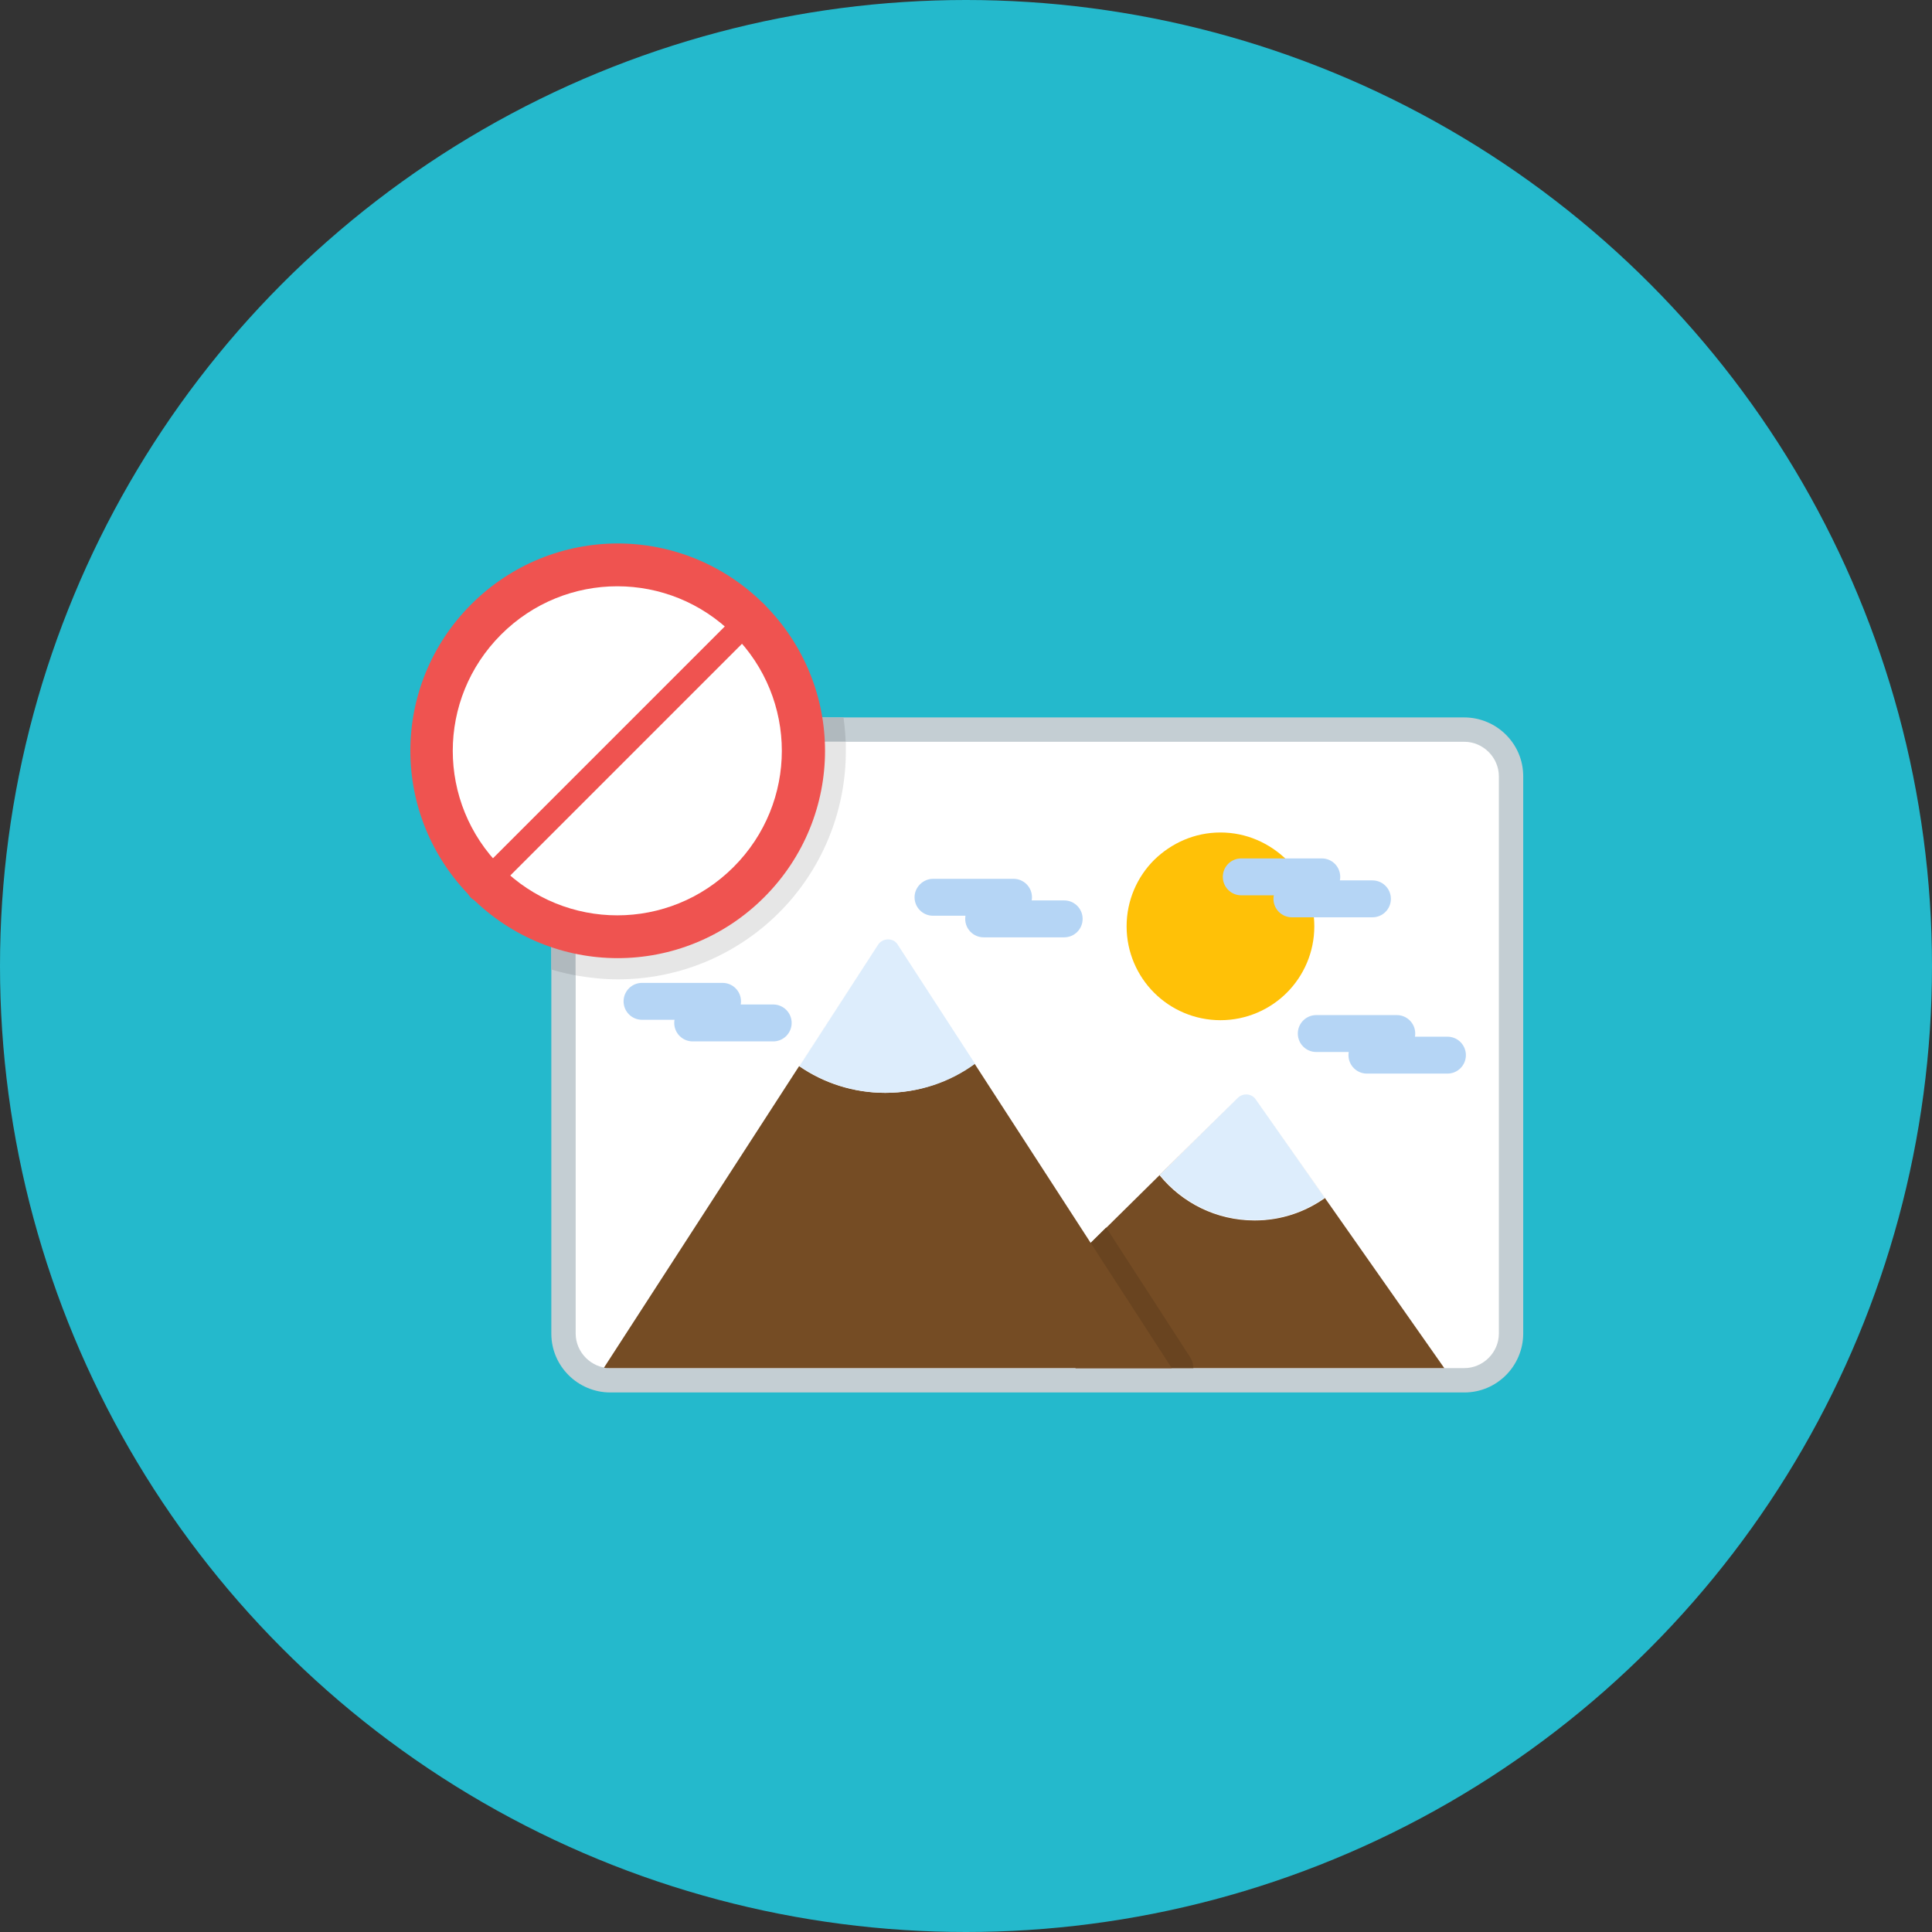 <?xml version="1.0" encoding="utf-8"?>
<!-- Generator: Adobe Illustrator 27.5.0, SVG Export Plug-In . SVG Version: 6.00 Build 0)  -->
<svg version="1.1" id="Layer_1" xmlns="http://www.w3.org/2000/svg" xmlns:xlink="http://www.w3.org/1999/xlink" x="0px" y="0px"
	 viewBox="0 0 492 492" style="enable-background:new 0 0 492 492;" xml:space="preserve">
<rect x="0" y="0" width="492" height="492" fill="#333333" stroke="none"/>
<circle style="fill:#24B9CC;" cx="246" cy="246" r="246"/>
<g>
	<path style="fill-rule:evenodd;clip-rule:evenodd;fill:#C4CED3;" d="M383.5,350.2c-2.7,2.7-6.4,4.4-10.6,4.4H155.4
		c-4.1,0-7.9-1.7-10.6-4.4c-2.7-2.7-4.4-6.4-4.4-10.6V197.7c0-4.1,1.7-7.9,4.4-10.6c2.7-2.7,6.4-4.4,10.6-4.4h217.5
		c4.1,0,7.9,1.7,10.6,4.4c2.7,2.7,4.4,6.4,4.4,10.6v141.9C387.9,343.7,386.2,347.5,383.5,350.2z"/>
	<path style="fill-rule:evenodd;clip-rule:evenodd;fill:#B0B9BE;" d="M140.4,246.9v-49.2c0-4.1,1.7-7.9,4.4-10.6
		c2.7-2.7,6.4-4.4,10.6-4.4h59.4c0.4,2.8,0.6,5.6,0.6,8.5c0,15.5-6.1,30.2-17,41.1c-10.9,10.9-25.7,17-41.1,17
		C151.5,249.4,145.8,248.5,140.4,246.9z"/>
	<path style="fill-rule:evenodd;clip-rule:evenodd;fill:#FFFFFF;" d="M372.9,348.4c2.4,0,4.6-1,6.2-2.6c1.6-1.6,2.6-3.8,2.6-6.2
		V197.7c0-2.4-1-4.6-2.6-6.2s-3.8-2.6-6.2-2.6H155.4c-2.4,0-4.6,1-6.2,2.6c-1.6,1.6-2.6,3.8-2.6,6.2v141.9c0,2.4,1,4.6,2.6,6.2
		c1.6,1.6,3.8,2.6,6.2,2.6H372.9z"/>
	<path style="fill-rule:evenodd;clip-rule:evenodd;fill:#E6E6E6;" d="M215.4,188.9h-60c-2.4,0-4.6,1-6.2,2.6
		c-1.6,1.6-2.6,3.8-2.6,6.2v50.7c3.5,0.6,7.1,1,10.7,1c15.5,0,30.2-6.1,41.1-17c10.9-10.9,17-25.7,17-41.1
		C215.4,190.4,215.4,189.6,215.4,188.9z"/>
	<path style="fill-rule:evenodd;clip-rule:evenodd;fill:#754C24;" d="M273.9,348.4h93.9l-48-68.4l17.6,25.1
		c-5.1,3.6-11.2,5.7-17.9,5.7c-9.8,0-18.5-4.5-24.2-11.5l19.8-19.6l-40,39.5c-1.2,1.2-1.2,3.1,0,4.3c0.1,0.1,0.2,0.2,0.3,0.2
		L273.9,348.4z"/>
	<path style="fill-rule:evenodd;clip-rule:evenodd;fill:#DDEDFC;" d="M337.3,305l-17.5-25l0,0c-0.1-0.1-0.2-0.3-0.3-0.4
		c-1.2-1.2-3.1-1.2-4.3,0l-19.8,19.6c5.7,7,14.4,11.5,24.2,11.5C326.1,310.7,332.3,308.6,337.3,305z"/>
	<path style="fill-rule:evenodd;clip-rule:evenodd;fill:#694420;" d="M273.9,348.4h30c0-1-0.3-2-0.9-2.9l-21.3-32.9l-6.6,6.5
		c-1.2,1.2-1.2,3.1,0,4.3c0.1,0.1,0.2,0.2,0.3,0.2L273.9,348.4z"/>
	<path style="fill-rule:evenodd;clip-rule:evenodd;fill:#FFC107;" d="M310.8,212c6.6,0,12.5,2.7,16.9,7c4.3,4.3,7,10.3,7,16.9
		c0,6.6-2.7,12.6-7,16.9c-4.3,4.3-10.3,7-16.9,7c-6.6,0-12.6-2.7-16.9-7c-4.3-4.3-7-10.3-7-16.9c0-6.6,2.7-12.6,7-16.9
		C298.3,214.7,304.2,212,310.8,212z"/>
	<path style="fill-rule:evenodd;clip-rule:evenodd;fill:#EF5350;" d="M194.6,153.9c10.3,10.3,15.5,23.8,15.5,37.3s-5.2,27-15.5,37.3
		c-10.3,10.3-23.8,15.5-37.3,15.5s-27-5.2-37.3-15.5l0,0c-10.3-10.3-15.5-23.8-15.5-37.3s5.2-27,15.5-37.3l0,0
		c10.3-10.3,23.8-15.5,37.3-15.5l0,0C170.8,138.4,184.3,143.6,194.6,153.9z"/>
	<path style="fill-rule:evenodd;clip-rule:evenodd;fill:#754C24;" d="M153.8,348.3c0.5,0.1,1,0.1,1.6,0.1h143l-50.2-77.5
		c-6.4,4.6-14.3,7.4-22.8,7.4c-8.1,0-15.7-2.5-21.9-6.8l20-30.9L153.8,348.3z"/>
	<path style="fill-rule:evenodd;clip-rule:evenodd;fill:#DDEDFC;" d="M248.3,270.9l-19.6-30.2c-0.2-0.4-0.5-0.7-0.9-1
		c-1.4-0.9-3.3-0.5-4.2,0.9l-20,30.9c6.3,4.3,13.8,6.8,21.9,6.8C234,278.3,241.9,275.6,248.3,270.9z"/>
	<g>
		<path style="fill-rule:evenodd;clip-rule:evenodd;fill:#B5D5F5;" d="M237.6,223.8h20.5c2.6,0,4.7,2.1,4.7,4.7l0,0
			c0,2.6-2.1,4.7-4.7,4.7h-20.5c-2.6,0-4.7-2.1-4.7-4.7l0,0C232.9,225.9,235.1,223.8,237.6,223.8z"/>
		<path style="fill-rule:evenodd;clip-rule:evenodd;fill:#B5D5F5;" d="M250.5,229.3H271c2.6,0,4.7,2.1,4.7,4.7l0,0
			c0,2.6-2.1,4.7-4.7,4.7h-20.5c-2.6,0-4.7-2.1-4.7-4.7l0,0C245.8,231.4,247.9,229.3,250.5,229.3z"/>
	</g>
	<g>
		<path style="fill-rule:evenodd;clip-rule:evenodd;fill:#B5D5F5;" d="M335.2,258.5h20.5c2.6,0,4.7,2.1,4.7,4.7l0,0
			c0,2.6-2.1,4.7-4.7,4.7h-20.5c-2.6,0-4.7-2.1-4.7-4.7l0,0C330.5,260.6,332.6,258.5,335.2,258.5z"/>
		<path style="fill-rule:evenodd;clip-rule:evenodd;fill:#B5D5F5;" d="M348.1,264h20.5c2.6,0,4.7,2.1,4.7,4.7l0,0
			c0,2.6-2.1,4.7-4.7,4.7h-20.5c-2.6,0-4.7-2.1-4.7-4.7l0,0C343.4,266.1,345.5,264,348.1,264z"/>
	</g>
	<g>
		<path style="fill-rule:evenodd;clip-rule:evenodd;fill:#B5D5F5;" d="M316.1,218.6h20.5c2.6,0,4.7,2.1,4.7,4.7l0,0
			c0,2.6-2.1,4.7-4.7,4.7h-20.5c-2.6,0-4.7-2.1-4.7-4.7l0,0C311.4,220.7,313.5,218.6,316.1,218.6z"/>
		<path style="fill-rule:evenodd;clip-rule:evenodd;fill:#B5D5F5;" d="M329,224.2h20.5c2.6,0,4.7,2.1,4.7,4.7l0,0
			c0,2.6-2.1,4.7-4.7,4.7H329c-2.6,0-4.7-2.1-4.7-4.7l0,0C324.3,226.3,326.4,224.2,329,224.2z"/>
	</g>
	<g>
		<path style="fill-rule:evenodd;clip-rule:evenodd;fill:#B5D5F5;" d="M163.5,250.3H184c2.6,0,4.7,2.1,4.7,4.7l0,0
			c0,2.6-2.1,4.7-4.7,4.7h-20.5c-2.6,0-4.7-2.1-4.7-4.7l0,0C158.8,252.4,160.9,250.3,163.5,250.3z"/>
		<path style="fill-rule:evenodd;clip-rule:evenodd;fill:#B5D5F5;" d="M176.4,255.8h20.5c2.6,0,4.7,2.1,4.7,4.7l0,0
			c0,2.6-2.1,4.7-4.7,4.7h-20.5c-2.6,0-4.7-2.1-4.7-4.7l0,0C171.7,257.9,173.8,255.8,176.4,255.8z"/>
	</g>
	<path style="fill:#FFFFFF;" d="M199.1,191.2c0-10.7-4.1-21.4-12.3-29.6c-8.2-8.2-18.9-12.3-29.6-12.3l0,0
		c-10.7,0-21.4,4.1-29.6,12.3l0,0c-8.2,8.2-12.3,18.9-12.3,29.6s4.1,21.4,12.3,29.6l0,0c8.2,8.2,18.9,12.3,29.6,12.3
		s21.4-4.1,29.6-12.3S199.1,201.9,199.1,191.2z"/>
	<path style="fill-rule:evenodd;clip-rule:evenodd;fill:#EF5350;" d="M190.2,153.9c1.2-1.2,3.2-1.2,4.4,0c1.2,1.2,1.2,3.2,0,4.4
		l-70.3,70.3c-1.2,1.2-3.2,1.2-4.4,0c-1.2-1.2-1.2-3.2,0-4.4L190.2,153.9z"/>
</g>
</svg>
